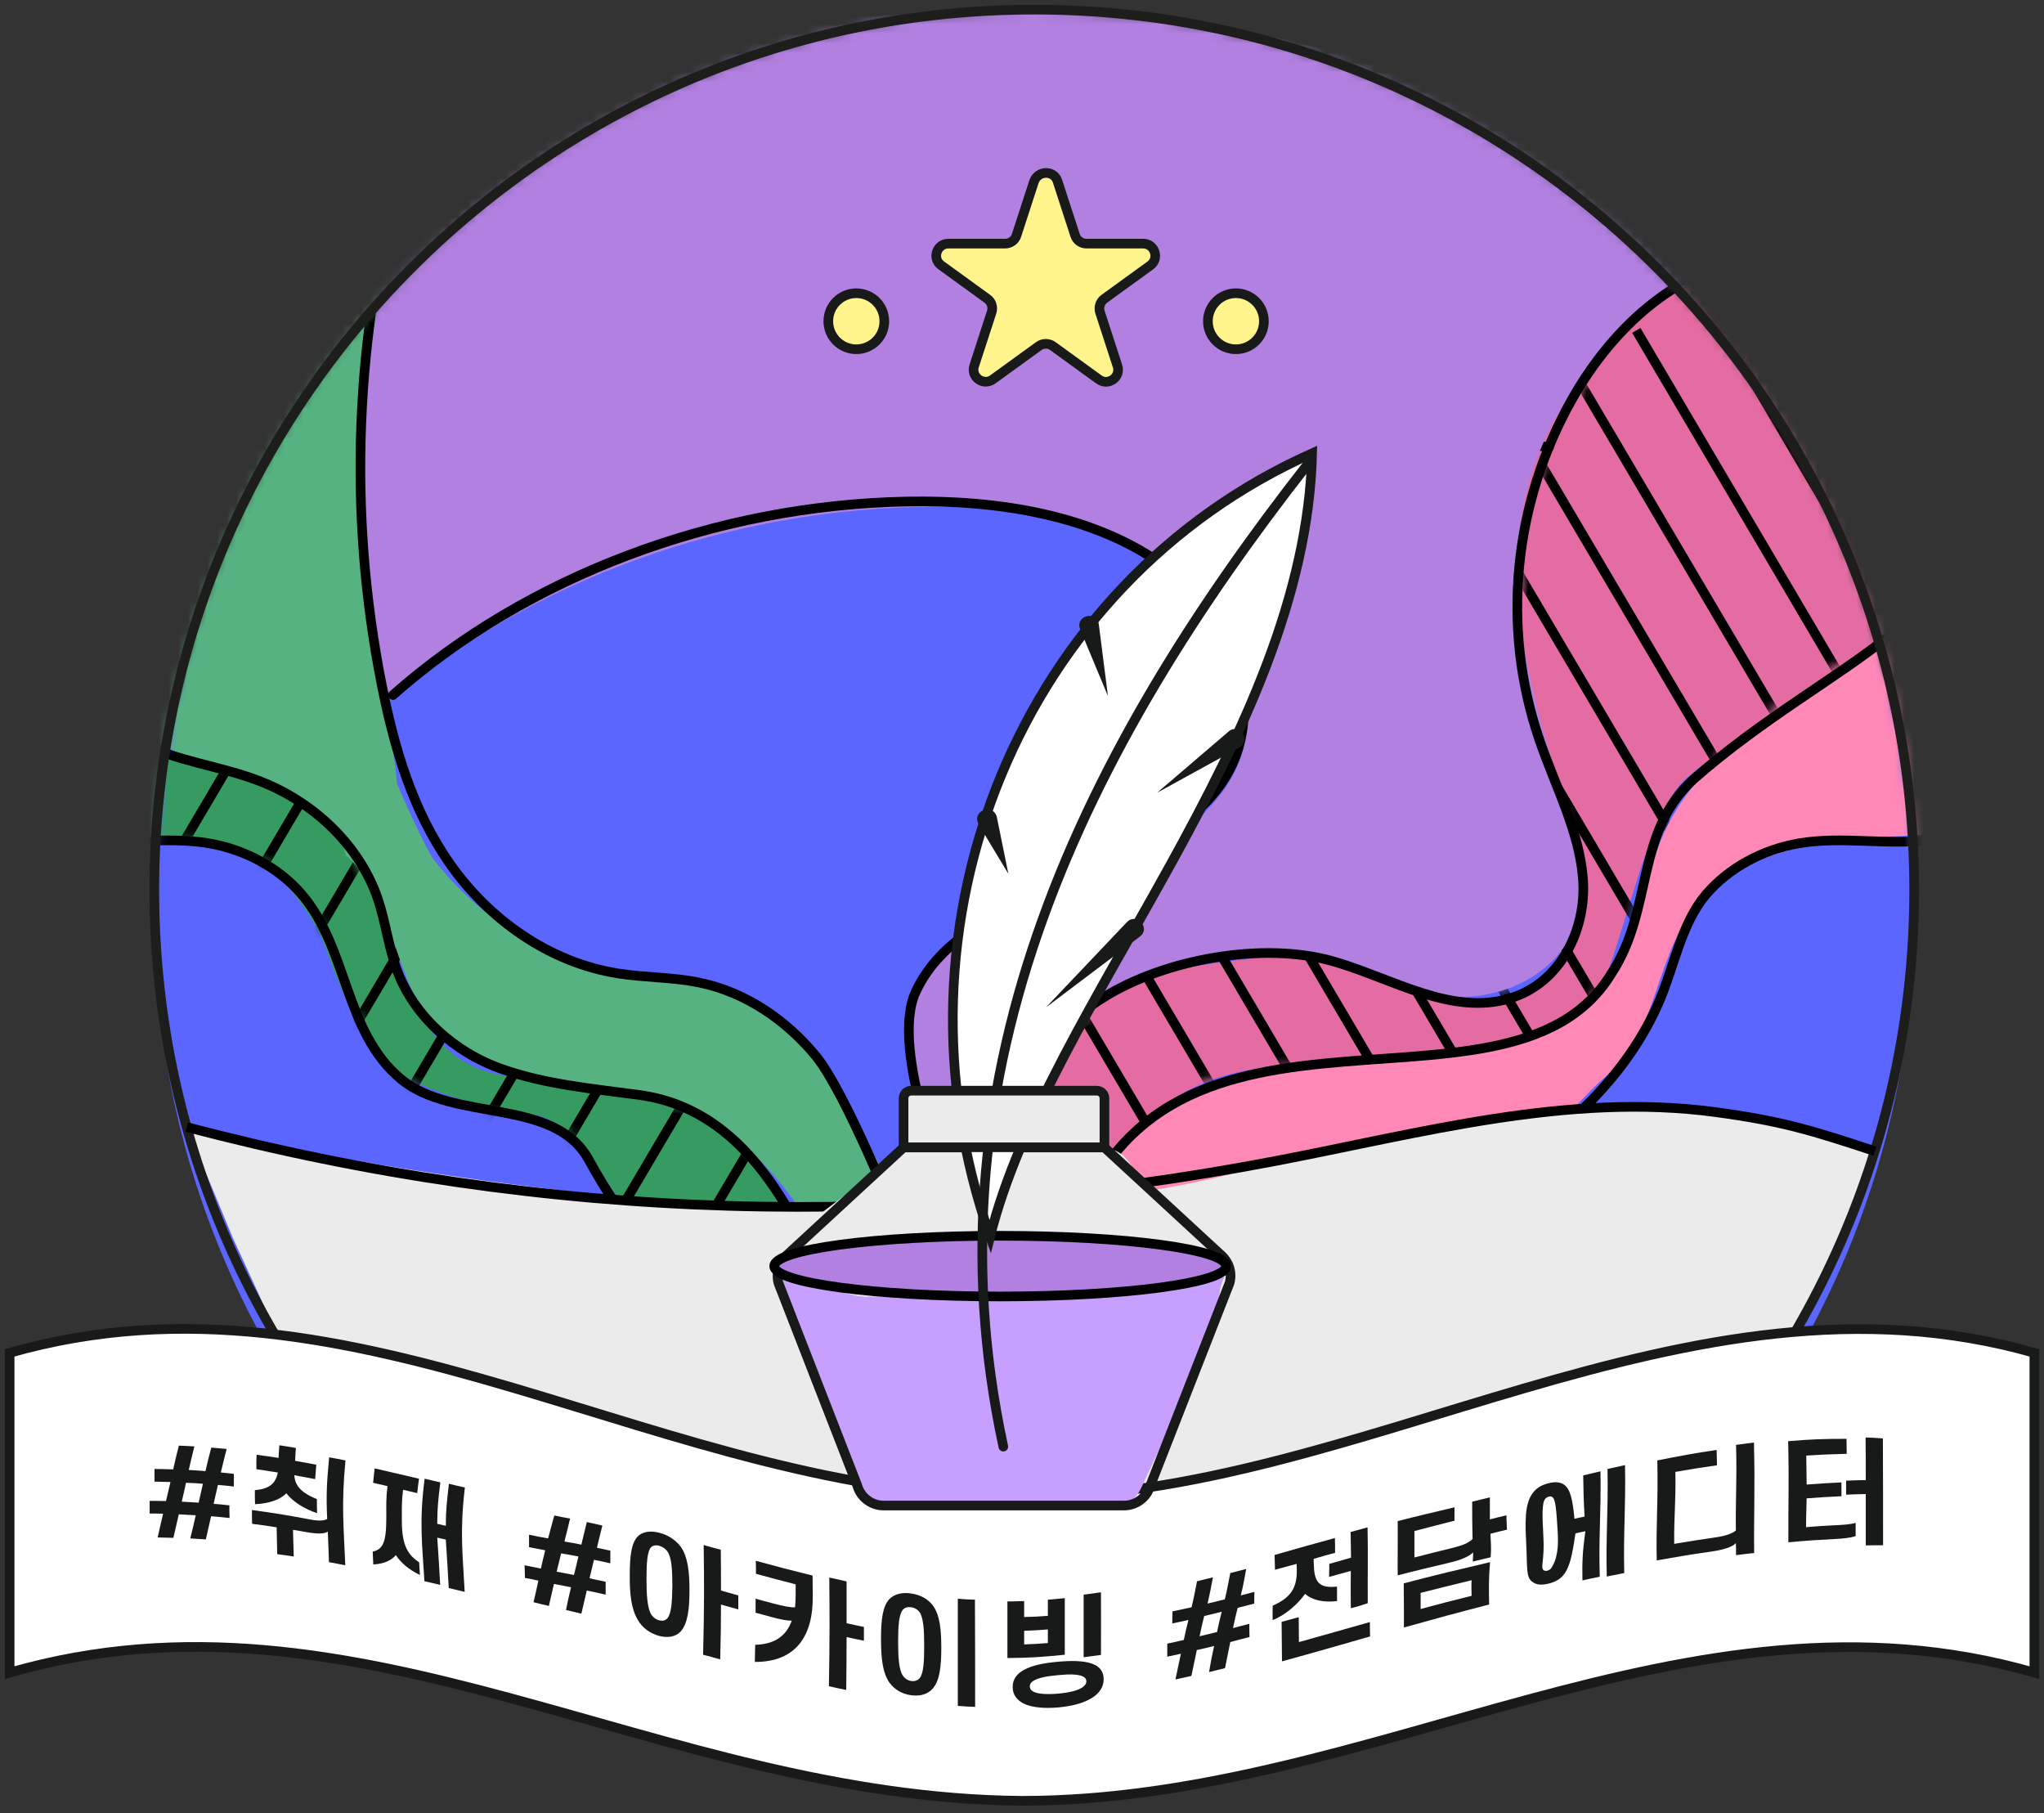 <svg width="212" height="188" viewBox="0 0 212 188" fill="none" xmlns="http://www.w3.org/2000/svg">
<rect x="0" y="0" width="212" height="188" fill="#333333" stroke="none"/>
<path d="M107.27 186.172C157.674 186.172 198.534 145.311 198.534 94.907C198.534 44.503 157.674 3.642 107.27 3.642C56.865 3.642 16.005 44.503 16.005 94.907C16.005 145.311 56.865 186.172 107.27 186.172Z" fill="#5A66FF"/>
<mask id="mask0_393_19569" style="mask-type:luminance" maskUnits="userSpaceOnUse" x="16" y="1" width="183" height="183">
<path d="M107.27 183.53C157.674 183.53 198.534 142.669 198.534 92.265C198.534 41.861 157.674 1 107.27 1C56.865 1 16.005 41.861 16.005 92.265C16.005 142.669 56.865 183.53 107.27 183.53Z" fill="white"/>
</mask>
<g mask="url(#mask0_393_19569)">
<path d="M4.024 48.801L-8.662 71.047L-5.092 79.78C-5.092 79.78 -1.139 84.318 2.875 85.71C6.888 87.102 16.771 86.476 22.257 87.182C27.743 87.888 32.523 94.907 33.633 97.932C34.742 100.958 37.586 108.824 40.208 110.578C42.83 112.333 47.428 114.491 55.395 115.6C60.477 116.306 64.653 125.806 67.073 129.356C70.844 134.943 82.22 136.516 82.22 136.516L86.354 132.24C86.354 132.24 80.203 118.061 69.049 113.987C57.896 109.913 48.497 115.479 43.193 104.286C37.868 93.092 40.429 90.671 33.794 84.5C27.158 78.328 17.336 79.478 14.371 76.856C11.406 74.234 4.69 67.901 4.992 61.265C5.295 54.609 5.577 48.659 5.577 48.659L4.024 48.801Z" fill="#359B61"/>
</g>
<mask id="mask1_393_19569" style="mask-type:luminance" maskUnits="userSpaceOnUse" x="16" y="1" width="183" height="183">
<path d="M107.27 183.53C157.674 183.53 198.534 142.669 198.534 92.265C198.534 41.861 157.674 1 107.27 1C56.865 1 16.005 41.861 16.005 92.265C16.005 142.669 56.865 183.53 107.27 183.53Z" fill="white"/>
</mask>
<g mask="url(#mask1_393_19569)">
<path d="M112.392 125.04C112.392 125.04 117.152 111.728 132.057 110.639C146.982 109.53 161.806 110.437 165.054 104.649C168.301 98.86 170.459 85.085 174.634 80.97C178.809 76.856 199.301 65.238 202.83 57.816C206.36 50.394 205.271 49.325 205.271 49.325L182.823 26.897C182.823 26.897 168.846 27.32 159.689 46.259C150.552 65.198 161.585 86.88 162.654 87.505C163.723 88.13 164.731 93.919 163.521 96.5C162.311 99.082 158.257 104.326 152.609 104.003C146.982 103.681 137.947 99.284 135.143 99.082C132.34 98.86 121.872 100.312 117.293 101.482C108.459 103.721 102.671 125.604 102.671 125.604L112.392 125.04Z" fill="#E56CA3"/>
</g>
<mask id="mask2_393_19569" style="mask-type:luminance" maskUnits="userSpaceOnUse" x="16" y="1" width="183" height="183">
<path d="M107.27 183.53C157.674 183.53 198.534 142.669 198.534 92.265C198.534 41.861 157.674 1 107.27 1C56.865 1 16.005 41.861 16.005 92.265C16.005 142.669 56.865 183.53 107.27 183.53Z" fill="white"/>
</mask>
<g mask="url(#mask2_393_19569)">
<mask id="mask3_393_19569" style="mask-type:luminance" maskUnits="userSpaceOnUse" x="103" y="25" width="103" height="103">
<path d="M162.472 105.455C165.659 103.6 167.515 100.413 168.644 97.206C169.773 93.999 170.338 90.651 171.69 87.505C174.775 80.244 181.613 74.758 188.672 70.099C194.259 66.408 200.43 62.697 202.992 56.989C203.819 55.114 204.222 53.097 205.291 51.322C200.612 42.447 193.129 35.711 185.788 29.156C184.376 27.885 182.944 26.615 181.29 25.606C175.159 27.704 170.157 31.838 166.627 36.619C163.098 41.399 160.859 46.804 158.761 52.209C158.176 53.702 157.591 55.255 157.632 56.828C157.672 58.522 158.438 60.257 157.894 61.89C156.603 68.002 157.107 74.375 160.153 79.841C160.919 81.233 161.867 82.564 162.23 84.076C162.492 85.206 162.432 86.376 162.654 87.525C162.876 88.755 163.44 89.925 163.642 91.156C164.227 94.645 161.908 98.033 159.165 100.615C158.277 101.442 157.329 102.249 156.139 102.712C153.154 103.862 149.786 102.491 146.781 101.361C141.517 99.405 135.829 98.154 130.121 98.356C124.413 98.558 118.665 100.312 114.51 103.761C112.07 105.778 110.234 108.319 108.641 110.921C106.806 113.926 105.273 117.093 104.164 120.844C105.212 120.905 102.369 126.633 103.357 126.956C103.639 127.036 105.293 126.653 105.575 126.734C105.192 126.754 105.938 126.835 105.575 126.734C107.33 126.693 110.335 126.532 112.09 127.924C113.583 124.253 118.766 115.863 122.296 113.483C123.425 112.716 124.655 112.051 125.986 111.607C127.923 110.962 130.02 110.8 132.098 110.659C138.209 110.256 144.34 109.953 150.451 109.751C152.69 109.671 154.949 109.61 157.067 108.965C159.165 108.279 160.576 106.565 162.472 105.455Z" fill="white"/>
</mask>
<g mask="url(#mask3_393_19569)">
<path d="M198.131 5.921L232.217 63.685" stroke="black" stroke-miterlimit="10"/>
<path d="M192.443 11.589L226.529 69.353" stroke="black" stroke-miterlimit="10"/>
<path d="M186.756 17.256L220.841 75.04" stroke="black" stroke-miterlimit="10"/>
<path d="M181.089 22.924L215.154 80.708" stroke="black" stroke-miterlimit="10"/>
<path d="M175.401 28.591L209.466 86.376" stroke="black" stroke-miterlimit="10"/>
<path d="M169.713 34.259L203.778 92.043" stroke="black" stroke-miterlimit="10"/>
<path d="M164.026 39.926L198.111 97.711" stroke="black" stroke-miterlimit="10"/>
<path d="M158.338 45.594L192.423 103.378" stroke="black" stroke-miterlimit="10"/>
<path d="M152.65 51.261L186.736 109.046" stroke="black" stroke-miterlimit="10"/>
<path d="M146.962 56.949L181.048 114.713" stroke="black" stroke-miterlimit="10"/>
<path d="M141.274 62.617L175.36 120.381" stroke="black" stroke-miterlimit="10"/>
<path d="M135.587 68.284L169.673 126.048" stroke="black" stroke-miterlimit="10"/>
<path d="M129.899 73.951L163.985 131.716" stroke="black" stroke-miterlimit="10"/>
<path d="M124.232 79.619L158.297 137.403" stroke="black" stroke-miterlimit="10"/>
<path d="M118.544 85.287L152.609 143.071" stroke="black" stroke-miterlimit="10"/>
<path d="M112.857 90.954L146.922 148.738" stroke="black" stroke-miterlimit="10"/>
<path d="M107.169 96.621L141.234 154.406" stroke="black" stroke-miterlimit="10"/>
<path d="M101.481 102.289L135.567 160.073" stroke="black" stroke-miterlimit="10"/>
<path d="M95.794 107.956L129.879 165.741" stroke="black" stroke-miterlimit="10"/>
<path d="M90.106 113.624L124.192 171.408" stroke="black" stroke-miterlimit="10"/>
</g>
</g>
<mask id="mask4_393_19569" style="mask-type:luminance" maskUnits="userSpaceOnUse" x="16" y="1" width="183" height="183">
<path d="M107.27 183.53C157.674 183.53 198.534 142.669 198.534 92.265C198.534 41.861 157.674 1 107.27 1C56.865 1 16.005 41.861 16.005 92.265C16.005 142.669 56.865 183.53 107.27 183.53Z" fill="white"/>
</mask>
<g mask="url(#mask4_393_19569)">
<mask id="mask5_393_19569" style="mask-type:luminance" maskUnits="userSpaceOnUse" x="-9" y="48" width="96" height="90">
<path d="M83.369 137.847C83.026 136.859 76.411 135.79 75.503 135.144C74.152 134.196 71.308 132.724 69.957 131.776C68.363 130.667 64.592 127.319 63.825 125.483C58.581 113.241 56.806 116.932 50.13 114.975C47.972 114.35 44.604 113.563 42.829 112.313C39.239 109.812 37.363 105.899 35.911 102.067C34.459 98.235 33.188 94.262 30.405 91.075C27.783 89.461 25.262 87.808 22.297 87.162C17.295 86.093 11.95 88.09 6.928 87.082C5.517 86.799 4.185 86.295 2.915 85.69C-2.894 82.906 -7.392 77.743 -8.017 71.955C-5.637 63.1 -0.938 54.892 5.597 48.68C5.012 53.924 4.427 59.268 5.597 64.452C6.767 69.635 9.954 74.718 15.218 77.239C20.744 79.881 28.106 79.579 32.442 83.572C33.471 84.52 34.257 85.67 35.024 86.799C37.384 90.268 39.743 93.757 41.377 97.529C42.385 99.849 43.112 102.289 44.564 104.427C46.399 107.089 49.364 109.146 52.894 110.074C54.386 111.95 57.311 112.353 59.892 112.636C63.845 113.059 67.879 113.563 71.409 115.177C74.091 116.387 76.37 118.202 78.508 120.078C80.001 121.389 86.213 130.344 86.394 132.26C86.455 133.39 84.458 136.294 83.369 137.847Z" fill="white"/>
</mask>
<g mask="url(#mask5_393_19569)">
<path d="M20.361 35.872L-13.725 93.656" stroke="black" stroke-miterlimit="10"/>
<path d="M25.988 42.73L-8.077 100.494" stroke="black" stroke-miterlimit="10"/>
<path d="M31.636 49.567L-2.45 107.351" stroke="black" stroke-miterlimit="10"/>
<path d="M37.283 56.425L3.197 114.209" stroke="black" stroke-miterlimit="10"/>
<path d="M42.91 63.282L8.844 121.046" stroke="black" stroke-miterlimit="10"/>
<path d="M48.557 70.119L14.492 127.904" stroke="black" stroke-miterlimit="10"/>
<path d="M54.205 76.977L20.119 134.761" stroke="black" stroke-miterlimit="10"/>
<path d="M59.852 83.834L25.766 141.598" stroke="black" stroke-miterlimit="10"/>
<path d="M65.479 90.672L31.414 148.456" stroke="black" stroke-miterlimit="10"/>
<path d="M71.126 97.529L37.04 155.313" stroke="black" stroke-miterlimit="10"/>
<path d="M76.774 104.386L42.688 162.151" stroke="black" stroke-miterlimit="10"/>
<path d="M82.421 111.224L48.335 169.008" stroke="black" stroke-miterlimit="10"/>
<path d="M88.048 118.081L53.983 175.866" stroke="black" stroke-miterlimit="10"/>
<path d="M93.696 124.919L59.61 182.703" stroke="black" stroke-miterlimit="10"/>
<path d="M99.343 131.776L65.257 189.56" stroke="black" stroke-miterlimit="10"/>
</g>
</g>
<mask id="mask6_393_19569" style="mask-type:luminance" maskUnits="userSpaceOnUse" x="16" y="1" width="183" height="183">
<path d="M107.27 183.53C157.674 183.53 198.534 142.669 198.534 92.265C198.534 41.861 157.674 1 107.27 1C56.865 1 16.005 41.861 16.005 92.265C16.005 142.669 56.865 183.53 107.27 183.53Z" fill="white"/>
</mask>
<g mask="url(#mask6_393_19569)">
<path d="M92.042 122.458C93.897 122.055 95.753 121.651 97.427 121.248C95.995 117.597 94.603 113.886 94.301 110.034C93.998 106.181 94.886 102.128 97.608 99.102C101.521 94.766 108.197 93.394 113.784 90.813C118.725 88.534 123.001 85.165 126.107 81.091C128.265 78.268 129.899 74.879 129.274 71.531C128.911 69.575 127.802 67.78 126.692 66.065C123.848 61.648 120.379 56.989 114.792 55.698C105.716 51.584 94.926 52.048 84.781 53.076C80.384 53.52 75.967 54.065 71.711 55.154C60.78 57.917 51.421 64.028 42.305 70.018C41.639 70.442 40.974 70.906 40.631 71.571C40.349 72.156 40.369 72.822 40.429 73.447C40.954 78.651 43.717 83.451 46.46 88.09C47.993 90.692 49.566 93.354 51.926 95.431C54.527 97.71 57.956 99.142 61.405 100.252C65.278 101.502 69.311 102.39 73.385 102.934C75.544 103.217 77.802 103.418 79.678 104.407C81.352 105.294 82.542 106.726 83.672 108.118C86.879 112.111 91.033 122.841 91.033 122.841L92.042 122.458Z" fill="#5A66FF"/>
</g>
<mask id="mask7_393_19569" style="mask-type:luminance" maskUnits="userSpaceOnUse" x="16" y="1" width="183" height="183">
<path d="M107.27 183.53C157.674 183.53 198.534 142.669 198.534 92.265C198.534 41.861 157.674 1 107.27 1C56.865 1 16.005 41.861 16.005 92.265C16.005 142.669 56.865 183.53 107.27 183.53Z" fill="white"/>
</mask>
<g mask="url(#mask7_393_19569)">
<path d="M162.674 84.883C161.706 85.004 160.718 85.065 159.709 85.065C147.507 85.065 137.624 76.372 137.624 65.662C137.624 54.952 147.507 46.259 159.709 46.259C160.173 46.259 160.213 46.36 160.657 46.38" stroke="black" stroke-miterlimit="10" stroke-linecap="round" stroke-linejoin="round"/>
</g>
<mask id="mask8_393_19569" style="mask-type:luminance" maskUnits="userSpaceOnUse" x="16" y="1" width="183" height="183">
<path d="M107.27 183.53C157.674 183.53 198.534 142.669 198.534 92.265C198.534 41.861 157.674 1 107.27 1C56.865 1 16.005 41.861 16.005 92.265C16.005 142.669 56.865 183.53 107.27 183.53Z" fill="white"/>
</mask>
<g mask="url(#mask8_393_19569)">
<path d="M181.572 26.514C170.116 30.669 161.222 39.906 158.459 50.515C154.989 63.867 160.758 77.501 164.57 90.772C164.509 94.282 163.178 97.751 160.516 100.111C157.853 102.471 153.92 103.681 150.169 103.297C145.349 102.793 141.254 99.909 136.535 98.941C132.683 98.134 128.629 98.659 124.776 99.425C121.711 100.03 118.645 100.837 116.003 102.309C109.044 106.161 106.14 113.927 105.999 121.167C103.216 120.562 100.876 120.824 98.799 121.611C95.713 119.856 95.067 116.75 94.664 113.987C93.978 109.388 93.373 104.346 96.217 100.454C98.395 97.469 102.187 95.734 105.817 94.161C110.093 92.285 114.389 90.409 118.665 88.534C121.549 87.263 123.909 85.508 125.886 83.249C128.023 80.789 129.294 78.005 129.294 74.899C129.294 70.906 128.306 66.852 125.926 63.443C123.062 59.329 118.322 56.384 113.159 54.71C108.016 53.036 102.449 52.532 96.963 52.552C75.786 52.593 54.77 60.196 39.683 73.266C36.96 61.366 37.303 50.797 37.686 40.431C37.989 32.282 38.332 23.912 41.216 16.53C72.115 -0.432 112.231 -3.659 146.438 7.757C159.306 12.658 171.427 19.051 181.572 26.514Z" fill="#B180E0"/>
</g>
<mask id="mask9_393_19569" style="mask-type:luminance" maskUnits="userSpaceOnUse" x="16" y="1" width="183" height="183">
<path d="M107.27 183.53C157.674 183.53 198.534 142.669 198.534 92.265C198.534 41.861 157.674 1 107.27 1C56.865 1 16.005 41.861 16.005 92.265C16.005 142.669 56.865 183.53 107.27 183.53Z" fill="white"/>
</mask>
<g mask="url(#mask9_393_19569)">
<path d="M215.94 73.891C215.981 69.656 213.379 66.025 211.301 62.556C209.042 58.744 207.853 54.488 205.331 50.818C204.686 56.263 201.257 61.023 197.163 64.674C193.069 68.304 188.268 71.047 183.791 74.214C179.596 77.199 175.501 80.708 173.081 85.347C170.641 90.026 170.318 95.512 167.676 100.091C165.417 103.983 161.101 106.726 156.422 108.219C151.762 109.731 146.72 110.115 141.759 110.316C136.494 110.518 131.109 110.558 126.148 112.131C121.186 113.705 113.683 120.461 112.372 125.019C112.372 132.724 118.766 139.36 122.497 142.143C126.309 138.492 126.894 133.45 140.912 130.243C143.876 129.557 146.639 127.077 146.639 127.077C146.639 127.077 151.944 122.74 155.232 121.853C157.954 121.127 164.348 113.422 166.425 111.728C172.012 107.17 171.468 99.828 175.663 94.242C177.821 91.377 181.29 89.421 184.981 88.332C188.672 87.223 192.605 86.9 196.518 86.719C198.413 86.638 200.33 86.577 202.165 86.174C208.841 84.701 215.88 79.74 215.94 73.891Z" fill="#FF88B6"/>
</g>
<mask id="mask10_393_19569" style="mask-type:luminance" maskUnits="userSpaceOnUse" x="16" y="1" width="183" height="183">
<path d="M107.27 183.53C157.674 183.53 198.534 142.669 198.534 92.265C198.534 41.861 157.674 1 107.27 1C56.865 1 16.005 41.861 16.005 92.265C16.005 142.669 56.865 183.53 107.27 183.53Z" fill="white"/>
</mask>
<g mask="url(#mask10_393_19569)">
<path d="M38.533 19.434C26.351 24.658 16.892 33.775 8.966 43.436C7.614 45.09 6.263 46.824 5.638 48.78C5.033 50.676 5.134 52.673 5.275 54.629C5.476 57.877 5.718 61.124 6.001 64.371C6.142 65.985 6.303 67.638 7.09 69.111C7.876 70.563 9.187 71.692 10.539 72.782C13.242 74.98 16.105 77.037 19.373 78.51C22.519 79.921 25.988 80.769 29.155 82.16C32.321 83.552 35.327 85.69 35.851 88.675C41.317 93.455 40.47 101.825 45.593 106.867C48.618 109.852 53.217 111.163 57.674 111.91C62.131 112.656 66.75 112.999 70.905 114.572C76.976 116.871 84.882 126.209 86.354 132.2C87.06 130.747 89.359 130.969 90.933 130.183C92.506 129.416 93.776 129.336 95.35 128.307C91.417 122.7 86.737 109.126 80.727 105.173C75.705 101.865 68.848 102.148 62.797 100.716C55.576 99.022 49.223 94.645 44.806 88.917C43.515 86.537 42.406 84.076 41.196 81.353C40.248 71.269 36.92 61.366 37.001 51.241C37.021 47.469 37.525 43.698 38.009 39.946C39.017 32.282 40.026 24.618 42.083 17.115C40.792 18.123 39.522 19.011 38.533 19.434Z" fill="#56B381"/>
</g>
<mask id="mask11_393_19569" style="mask-type:luminance" maskUnits="userSpaceOnUse" x="16" y="1" width="183" height="183">
<path d="M107.27 183.53C157.674 183.53 198.534 142.669 198.534 92.265C198.534 41.861 157.674 1 107.27 1C56.865 1 16.005 41.861 16.005 92.265C16.005 142.669 56.865 183.53 107.27 183.53Z" fill="white"/>
</mask>
<g mask="url(#mask11_393_19569)">
<path d="M-7.553 71.047C-7.714 78.772 -0.574 86.093 8.139 87.122C12.616 87.646 17.215 86.698 21.632 87.444C25.464 88.09 28.973 90.026 31.313 92.769C36.153 98.477 35.69 106.988 41.579 111.889C47.025 116.427 57.472 113.725 61.062 120.259C68.222 133.329 75.503 136.233 83.389 136.959" stroke="black" stroke-miterlimit="10" stroke-linecap="round" stroke-linejoin="round"/>
</g>
<mask id="mask12_393_19569" style="mask-type:luminance" maskUnits="userSpaceOnUse" x="16" y="1" width="183" height="183">
<path d="M107.27 183.53C157.674 183.53 198.534 142.669 198.534 92.265C198.534 41.861 157.674 1 107.27 1C56.865 1 16.005 41.861 16.005 92.265C16.005 142.669 56.865 183.53 107.27 183.53Z" fill="white"/>
</mask>
<g mask="url(#mask12_393_19569)">
<path d="M215.799 71.047C215.96 78.772 208.82 86.093 200.107 87.122C195.63 87.646 191.031 86.698 186.614 87.444C182.782 88.09 179.273 90.026 176.933 92.769C174.412 95.754 173.666 100.09 172.173 103.64C168.866 111.486 162.371 117.416 155.251 121.853C146.619 127.218 137.906 132.522 128.245 135.769C124.131 137.161 119.915 138.23 115.801 139.622C113.26 140.489 110.113 141.518 108.5 143.837" stroke="black" stroke-miterlimit="10" stroke-linecap="round" stroke-linejoin="round"/>
</g>
<mask id="mask13_393_19569" style="mask-type:luminance" maskUnits="userSpaceOnUse" x="16" y="1" width="183" height="183">
<path d="M107.27 183.53C157.674 183.53 198.534 142.669 198.534 92.265C198.534 41.861 157.674 1 107.27 1C56.865 1 16.005 41.861 16.005 92.265C16.005 142.669 56.865 183.53 107.27 183.53Z" fill="white"/>
</mask>
<g mask="url(#mask13_393_19569)">
<path d="M105.555 130.788C105.979 123.991 100.997 111.768 114.51 103.398C120.843 99.465 131.089 97.569 138.431 99.727C144.461 101.502 150.552 105.334 156.563 103.539C161.988 101.926 164.55 96.218 164.187 91.196C163.824 86.174 161.282 81.495 159.649 76.674C155.675 65.057 156.946 52.128 163.118 41.278C166.849 34.743 172.839 28.631 180.927 26.897" stroke="black" stroke-miterlimit="10" stroke-linecap="round" stroke-linejoin="round"/>
</g>
<mask id="mask14_393_19569" style="mask-type:luminance" maskUnits="userSpaceOnUse" x="16" y="1" width="183" height="183">
<path d="M107.27 183.53C157.674 183.53 198.534 142.669 198.534 92.265C198.534 41.861 157.674 1 107.27 1C56.865 1 16.005 41.861 16.005 92.265C16.005 142.669 56.865 183.53 107.27 183.53Z" fill="white"/>
</mask>
<g mask="url(#mask14_393_19569)">
<path d="M203.859 49.325C205.997 64.25 190.003 68.203 175.642 80.809C169.531 86.396 171.528 94.322 167.091 101.018C156.038 118.949 117.314 97.408 110.093 132.3" stroke="black" stroke-miterlimit="10" stroke-linecap="round" stroke-linejoin="round"/>
</g>
<mask id="mask15_393_19569" style="mask-type:luminance" maskUnits="userSpaceOnUse" x="16" y="1" width="183" height="183">
<path d="M107.27 183.53C157.674 183.53 198.534 142.669 198.534 92.265C198.534 41.861 157.674 1 107.27 1C56.865 1 16.005 41.861 16.005 92.265C16.005 142.669 56.865 183.53 107.27 183.53Z" fill="white"/>
</mask>
<g mask="url(#mask15_393_19569)">
<path d="M41.74 16.853C36.779 34.541 36.032 53.117 39.602 71.067C40.893 77.541 42.769 84.036 46.702 89.623C50.635 95.21 56.847 99.828 64.208 100.958C66.951 101.381 69.775 101.321 72.498 101.885C77.46 102.894 81.655 105.899 84.64 109.53C87.605 113.16 92.889 126.008 94.442 130.263" stroke="black" stroke-miterlimit="10" stroke-linecap="round" stroke-linejoin="round"/>
</g>
<mask id="mask16_393_19569" style="mask-type:luminance" maskUnits="userSpaceOnUse" x="16" y="1" width="183" height="183">
<path d="M107.27 183.53C157.674 183.53 198.534 142.669 198.534 92.265C198.534 41.861 157.674 1 107.27 1C56.865 1 16.005 41.861 16.005 92.265C16.005 142.669 56.865 183.53 107.27 183.53Z" fill="white"/>
</mask>
<g mask="url(#mask16_393_19569)">
<path d="M6.041 47.691C5.194 52.976 4.347 58.341 5.254 63.625C6.162 68.909 9.147 74.153 14.331 76.896C18.163 78.933 22.802 79.397 26.916 80.99C32.765 83.249 37.384 87.868 39.199 93.253C40.026 95.734 40.308 98.336 41.236 100.776C42.971 105.314 47.065 109.126 52.127 110.881C56.625 112.454 61.506 112.898 66.286 113.543C78.629 115.197 83.127 128.388 86.415 134.459" stroke="black" stroke-miterlimit="10" stroke-linecap="round" stroke-linejoin="round"/>
</g>
<mask id="mask17_393_19569" style="mask-type:luminance" maskUnits="userSpaceOnUse" x="16" y="1" width="183" height="183">
<path d="M107.27 183.53C157.674 183.53 198.534 142.669 198.534 92.265C198.534 41.861 157.674 1 107.27 1C56.865 1 16.005 41.861 16.005 92.265C16.005 142.669 56.865 183.53 107.27 183.53Z" fill="white"/>
</mask>
<g mask="url(#mask17_393_19569)">
<path d="M40.752 72.076C54.709 59.732 74.233 52.391 94.019 52.008C103.498 51.826 113.522 53.399 120.803 58.724C128.104 64.069 131.614 73.931 126.773 81.111C119.774 91.478 100.069 91.68 94.966 102.874C92.284 108.723 97.972 123.063 100.513 128.952" stroke="black" stroke-miterlimit="10" stroke-linecap="round" stroke-linejoin="round"/>
</g>
<path d="M19.373 116.871C19.373 116.871 86.899 133.067 130.141 121.107C179.656 107.392 194.299 119.876 194.299 119.876C194.299 119.876 178.748 171.428 135.022 176.632C84.236 182.683 33.491 148.657 33.491 148.657L24.193 128.468L19.373 116.871Z" fill="#EBEBEB"/>
<path d="M128.185 36.215C129.789 36.215 131.09 34.915 131.09 33.311C131.09 31.707 129.789 30.407 128.185 30.407C126.581 30.407 125.281 31.707 125.281 33.311C125.281 34.915 126.581 36.215 128.185 36.215Z" fill="#FFF58C" stroke="#181919" stroke-miterlimit="10" stroke-linecap="round" stroke-linejoin="round"/>
<path d="M88.815 36.215C90.419 36.215 91.72 34.915 91.72 33.311C91.72 31.707 90.419 30.407 88.815 30.407C87.211 30.407 85.911 31.707 85.911 33.311C85.911 34.915 87.211 36.215 88.815 36.215Z" fill="#FFF58C" stroke="#181919" stroke-miterlimit="10" stroke-linecap="round" stroke-linejoin="round"/>
<path d="M109.69 18.809L111.505 24.396C111.667 24.921 112.151 25.263 112.695 25.263H118.565C119.775 25.263 120.279 26.816 119.311 27.522L114.551 30.971C114.107 31.294 113.926 31.859 114.087 32.363L115.902 37.95C116.285 39.099 114.954 40.067 113.966 39.341L109.206 35.892C108.762 35.57 108.178 35.57 107.734 35.892L102.974 39.341C101.986 40.047 100.675 39.099 101.038 37.95L102.853 32.363C103.014 31.838 102.833 31.274 102.389 30.971L97.629 27.522C96.641 26.816 97.145 25.263 98.375 25.263H104.245C104.789 25.263 105.273 24.921 105.435 24.396L107.25 18.809C107.694 17.64 109.327 17.64 109.69 18.809Z" fill="#FFF58C" stroke="#181919" stroke-miterlimit="10" stroke-linecap="round" stroke-linejoin="round"/>
<path d="M107.27 183.53C157.674 183.53 198.534 142.669 198.534 92.265C198.534 41.861 157.674 1 107.27 1C56.865 1 16.005 41.861 16.005 92.265C16.005 142.669 56.865 183.53 107.27 183.53Z" stroke="#1D1D1B" stroke-miterlimit="10"/>
<path d="M211 140.287V173.445C174.817 163.038 142.587 186.737 106 186.737C68.123 186.434 37.203 163.038 1 173.445V140.287C37.244 129.941 68.728 155.233 106 155.233C140.953 155.515 174.756 129.941 211 140.287Z" fill="white" stroke="#181919" stroke-miterlimit="10"/>
<path d="M20.302 157.129C19.596 157.088 19.253 157.068 18.547 157.028C18.326 157.996 18.204 158.5 17.983 159.468C17.337 159.448 17.014 159.448 16.349 159.428C16.571 158.44 16.692 157.955 16.914 156.967C16.349 156.947 16.067 156.947 15.522 156.947C15.522 156.423 15.522 156.16 15.522 155.636C16.208 155.636 16.55 155.636 17.216 155.656C17.398 154.87 17.498 154.466 17.68 153.68C17.014 153.659 16.692 153.659 16.026 153.639C16.026 153.115 16.026 152.853 16.026 152.328C16.813 152.328 17.196 152.348 17.962 152.369C18.184 151.38 18.305 150.896 18.547 149.908C19.193 149.928 19.515 149.948 20.161 149.989C19.919 150.977 19.798 151.461 19.576 152.429C20.262 152.469 20.625 152.49 21.311 152.55C21.532 151.582 21.653 151.078 21.916 150.11C22.561 150.17 22.863 150.19 23.509 150.251C23.267 151.219 23.126 151.723 22.904 152.691C23.448 152.752 23.71 152.772 24.255 152.833C24.255 153.357 24.255 153.619 24.255 154.144C23.59 154.063 23.267 154.043 22.601 153.982C22.42 154.769 22.339 155.152 22.157 155.939C22.803 155.999 23.146 156.019 23.791 156.1C23.791 156.624 23.791 156.887 23.811 157.411C23.045 157.33 22.662 157.29 21.895 157.229C21.674 158.197 21.573 158.661 21.351 159.629C20.705 159.589 20.383 159.569 19.737 159.529C19.979 158.581 20.08 158.097 20.302 157.129ZM18.85 155.717C19.556 155.757 19.899 155.777 20.605 155.818C20.786 155.031 20.867 154.648 21.048 153.861C20.363 153.801 20 153.78 19.294 153.76C19.132 154.547 19.031 154.93 18.85 155.717Z" fill="#181919"/>
<path d="M35.832 151.441C35.388 156.04 35.651 158.319 35.812 162.312C35.126 162.191 34.804 162.11 34.118 161.989C34.078 160.739 34.057 160.174 33.997 158.823C33.634 159.065 32.968 159.085 31.698 158.863C31.173 158.762 30.911 158.722 30.387 158.641C30.427 159.811 30.427 160.295 30.467 161.404C29.782 161.304 29.439 161.243 28.753 161.162C28.733 160.053 28.712 159.549 28.692 158.379C27.684 158.218 27.16 158.137 26.151 158.016C26.131 157.451 26.131 157.149 26.131 156.584C28.531 156.907 29.721 157.108 32.101 157.552C33.029 157.734 33.573 157.714 33.936 157.512C33.815 154.991 33.896 153.74 34.138 151.118C34.824 151.239 35.146 151.3 35.832 151.441ZM26.615 150.856C27.523 150.977 27.986 151.038 28.894 151.179C28.914 150.654 28.934 150.392 28.975 149.868C29.66 149.969 30.003 150.029 30.689 150.15C30.649 150.675 30.629 150.937 30.608 151.481C31.496 151.643 31.939 151.723 32.807 151.885C32.767 152.49 32.726 152.772 32.686 153.377C31.819 153.216 31.395 153.135 30.528 152.974C30.588 154.244 31.536 154.91 32.867 155.455C32.867 156.04 32.867 156.322 32.888 156.907C31.577 156.483 30.366 155.717 29.701 154.85C29.055 155.515 27.886 155.919 26.454 155.979C26.433 155.394 26.433 155.112 26.433 154.527C27.785 154.406 28.591 153.942 28.813 152.691C27.926 152.55 27.482 152.49 26.595 152.349C26.575 151.723 26.595 151.441 26.615 150.856Z" fill="#181919"/>
<path d="M43.456 153.337C43.375 153.942 43.335 154.244 43.274 154.829C42.69 154.688 42.387 154.628 41.802 154.486C41.641 155.858 41.681 156.483 41.681 157.774C41.681 160.356 42.387 161.283 43.476 162.01C43.496 162.534 43.517 162.796 43.557 163.321C42.407 162.776 41.58 162.05 41.056 161.263C40.592 161.808 39.826 162.171 38.716 162.231C38.696 161.687 38.676 161.425 38.656 160.9C39.705 160.658 40.068 159.972 40.068 157.391C40.068 156.1 40.027 155.475 40.189 154.103C39.604 153.962 39.301 153.902 38.696 153.76C38.757 153.155 38.797 152.873 38.857 152.268C40.693 152.691 41.6 152.913 43.456 153.337ZM46.542 164.672C46.441 162.796 46.38 161.788 46.239 159.65C45.876 159.569 45.715 159.529 45.352 159.448C45.493 161.525 45.554 162.514 45.654 164.349C44.989 164.188 44.666 164.107 44.021 163.966C43.799 160.154 43.456 157.895 44.041 153.337C44.706 153.498 45.029 153.559 45.675 153.72C45.453 155.475 45.352 156.342 45.352 158.016C45.695 158.097 45.876 158.137 46.239 158.218C46.239 156.524 46.36 155.636 46.562 153.861C47.228 154.023 47.55 154.103 48.216 154.244C47.671 158.863 47.994 161.162 48.196 165.075C47.53 164.914 47.208 164.833 46.542 164.672Z" fill="#181919"/>
<path d="M59.228 164.591C58.523 164.45 58.159 164.389 57.453 164.248C57.232 165.196 57.131 165.64 56.929 166.527C56.284 166.386 55.981 166.305 55.336 166.144C55.538 165.277 55.638 164.853 55.84 163.905C55.295 163.784 55.013 163.724 54.448 163.623C54.428 163.099 54.428 162.836 54.408 162.312C55.074 162.453 55.416 162.514 56.102 162.655C56.264 161.888 56.364 161.525 56.546 160.759C55.88 160.638 55.537 160.557 54.872 160.436C54.872 159.912 54.872 159.65 54.872 159.145C55.658 159.307 56.042 159.388 56.849 159.529C57.09 158.581 57.232 158.097 57.494 157.149C58.139 157.29 58.462 157.35 59.128 157.471C58.906 158.419 58.785 158.883 58.543 159.851C59.269 159.972 59.611 160.033 60.297 160.174C60.519 159.226 60.64 158.762 60.862 157.834C61.508 157.976 61.83 158.036 62.476 158.198C62.254 159.105 62.133 159.549 61.911 160.497C62.476 160.618 62.738 160.678 63.303 160.799C63.303 161.324 63.303 161.586 63.303 162.11C62.617 161.949 62.294 161.888 61.608 161.747C61.427 162.514 61.326 162.897 61.145 163.663C61.81 163.805 62.153 163.885 62.818 164.026C62.818 164.551 62.818 164.833 62.818 165.358C62.032 165.176 61.649 165.095 60.862 164.934C60.64 165.882 60.519 166.386 60.297 167.334C59.652 167.173 59.349 167.112 58.704 166.951C58.886 166.003 59.007 165.519 59.228 164.591ZM57.736 162.978C58.462 163.119 58.825 163.179 59.531 163.32C59.712 162.554 59.813 162.171 59.995 161.404C59.289 161.263 58.946 161.203 58.2 161.082C58.018 161.848 57.917 162.231 57.736 162.978Z" fill="#181919"/>
<path d="M71.511 164.894C71.511 166.87 71.33 168.383 70.584 169.19C70.079 169.734 69.272 169.875 68.345 169.633C67.417 169.371 66.63 168.806 66.166 168C65.46 166.83 65.299 165.257 65.319 163.3C65.319 161.344 65.481 159.932 66.207 159.266C66.691 158.823 67.477 158.702 68.405 158.944C69.333 159.186 70.12 159.73 70.624 160.416C71.33 161.445 71.511 162.937 71.511 164.894ZM67.054 163.724C67.054 165.378 67.135 166.628 67.498 167.334C67.679 167.677 68.002 167.919 68.365 168.02C68.728 168.121 69.031 168.04 69.232 167.798C69.636 167.294 69.716 166.084 69.736 164.43C69.736 162.776 69.656 161.546 69.252 160.92C69.05 160.618 68.748 160.396 68.385 160.295C68.022 160.194 67.699 160.255 67.518 160.456C67.135 160.86 67.054 162.07 67.054 163.724ZM74.779 164.934C75.505 165.136 75.847 165.237 76.574 165.438C76.574 166.023 76.574 166.305 76.574 166.89C75.847 166.689 75.505 166.588 74.779 166.386C74.779 168.544 74.758 169.674 74.698 172.074C73.992 171.872 73.629 171.771 72.923 171.59C73.044 166.568 73.044 164.369 72.984 160.214C73.689 160.416 74.053 160.517 74.758 160.698C74.779 162.332 74.779 163.159 74.779 164.934Z" fill="#181919"/>
<path d="M82.524 165.237C82.524 164.833 82.524 164.672 82.524 164.289C80.87 163.865 80.043 163.643 78.409 163.2C78.409 162.655 78.409 162.393 78.389 161.848C80.749 162.494 81.919 162.796 84.278 163.381C84.278 164.228 84.299 164.652 84.299 165.519C84.339 169.553 82.625 172.356 78.288 172.336C78.308 171.63 78.308 171.267 78.329 170.561C80.365 170.501 81.555 169.633 82.12 168.06C81.656 168.06 80.951 167.939 80.002 167.677C79.337 167.496 79.014 167.415 78.369 167.233C78.369 166.648 78.369 166.366 78.369 165.781C79.055 165.963 79.397 166.064 80.083 166.245C81.213 166.548 82.019 166.709 82.463 166.669C82.504 166.245 82.524 165.761 82.524 165.237ZM87.808 168.322C88.534 168.484 88.897 168.564 89.603 168.706C89.603 169.27 89.603 169.573 89.603 170.138C88.877 169.996 88.514 169.916 87.808 169.754C87.808 171.892 87.788 172.982 87.768 175.24C87.041 175.099 86.699 175.019 85.973 174.857C86.053 170.037 86.053 167.838 86.013 163.583C86.719 163.744 87.082 163.825 87.808 163.986C87.808 165.7 87.808 166.548 87.808 168.322Z" fill="#181919"/>
<path d="M97.63 170.864C97.63 172.82 97.468 174.292 96.722 175.119C96.218 175.684 95.431 175.926 94.483 175.785C93.556 175.664 92.769 175.2 92.245 174.474C91.519 173.425 91.377 171.872 91.377 169.916C91.377 167.98 91.539 166.527 92.265 165.801C92.769 165.297 93.576 165.095 94.504 165.237C95.452 165.378 96.238 165.801 96.742 166.467C97.468 167.435 97.63 168.928 97.63 170.864ZM93.152 170.238C93.152 171.892 93.233 173.123 93.636 173.748C93.838 174.05 94.141 174.252 94.504 174.313C94.867 174.373 95.189 174.252 95.391 174.01C95.794 173.506 95.855 172.296 95.855 170.642C95.855 169.008 95.774 167.778 95.391 167.193C95.189 166.911 94.867 166.709 94.504 166.669C94.141 166.608 93.818 166.709 93.636 166.931C93.233 167.415 93.152 168.605 93.152 170.238ZM101.139 176.995C100.433 176.975 100.07 176.955 99.344 176.894C99.344 172.417 99.344 170.198 99.344 165.781C100.05 165.842 100.413 165.862 101.119 165.882C101.139 170.319 101.139 172.538 101.139 176.995Z" fill="#181919"/>
<path d="M108.682 167.556C108.682 166.89 108.682 166.548 108.682 165.882C109.388 165.821 109.731 165.801 110.437 165.721C110.437 168.101 110.437 169.23 110.437 171.59C108.057 171.832 106.847 171.912 104.487 171.933C104.487 169.593 104.487 168.423 104.487 166.063C105.193 166.063 105.536 166.043 106.222 166.023C106.222 166.689 106.222 167.011 106.222 167.677C107.19 167.657 107.694 167.637 108.682 167.556ZM105.032 174.938C105.032 174.131 105.476 173.566 106.161 173.183C107.049 172.679 108.34 172.437 109.731 172.316C111.123 172.195 112.434 172.195 113.321 172.538C114.027 172.8 114.471 173.304 114.471 174.131C114.471 174.938 114.027 175.563 113.321 176.027C112.434 176.612 111.123 176.935 109.731 177.056C108.34 177.177 107.049 177.076 106.161 176.652C105.476 176.289 105.032 175.745 105.032 174.938ZM108.682 168.968C107.694 169.048 107.21 169.069 106.222 169.109C106.222 169.674 106.222 169.956 106.222 170.521C107.21 170.481 107.694 170.46 108.682 170.38C108.682 169.795 108.682 169.512 108.682 168.968ZM106.807 174.877C106.807 175.099 106.928 175.281 107.19 175.422C107.674 175.664 108.582 175.724 109.731 175.624C110.901 175.523 111.809 175.301 112.293 174.958C112.535 174.777 112.676 174.575 112.676 174.353C112.676 174.111 112.555 173.95 112.293 173.829C111.809 173.607 110.901 173.587 109.731 173.708C108.582 173.808 107.674 173.99 107.19 174.292C106.928 174.454 106.807 174.635 106.807 174.877ZM112.394 171.852C112.394 169.25 112.394 168 112.394 165.358C113.12 165.257 113.463 165.216 114.189 165.116C114.209 167.758 114.189 168.988 114.189 171.61C113.483 171.711 113.12 171.751 112.394 171.852Z" fill="#181919"/>
<path d="M125.927 170.682C125.201 170.864 124.858 170.944 124.132 171.106C123.911 172.175 123.789 172.719 123.568 173.788C122.902 173.929 122.579 174.01 121.914 174.151C122.136 173.082 122.257 172.558 122.479 171.489C121.914 171.61 121.631 171.67 121.067 171.791C121.067 171.247 121.067 170.985 121.067 170.44C121.752 170.299 122.095 170.218 122.781 170.057C122.963 169.19 123.063 168.766 123.265 167.98C122.6 168.141 122.257 168.201 121.591 168.343C121.591 167.838 121.591 167.596 121.611 167.092C122.398 166.931 122.801 166.83 123.588 166.669C123.83 165.68 123.931 165.075 124.153 163.966C124.818 163.805 125.141 163.724 125.806 163.563C125.585 164.692 125.484 165.277 125.242 166.285C125.968 166.124 126.311 166.023 127.037 165.842C127.279 164.853 127.38 164.248 127.601 163.119C128.267 162.957 128.59 162.857 129.255 162.695C129.033 163.825 128.953 164.45 128.691 165.438C129.255 165.297 129.538 165.216 130.102 165.075C130.102 165.559 130.082 165.801 130.082 166.285C129.397 166.467 129.054 166.548 128.368 166.729C128.166 167.536 128.065 167.959 127.884 168.827C128.57 168.645 128.912 168.564 129.578 168.383C129.578 168.927 129.578 169.21 129.598 169.754C128.791 169.956 128.408 170.057 127.601 170.279C127.38 171.348 127.279 171.892 127.057 172.981C126.391 173.143 126.069 173.223 125.403 173.385C125.585 172.296 125.685 171.751 125.927 170.682ZM124.415 169.674C125.141 169.512 125.504 169.412 126.23 169.23C126.411 168.363 126.512 167.939 126.714 167.132C125.988 167.314 125.625 167.395 124.899 167.576C124.697 168.383 124.596 168.806 124.415 169.674Z" fill="#181919"/>
<path d="M138.452 159.488C138.472 160.093 138.472 160.396 138.472 161.021C137.585 161.263 137.141 161.384 136.254 161.646C136.254 161.929 136.254 162.07 136.274 162.352C136.314 164.41 137.161 164.652 138.674 164.531C138.674 165.075 138.674 165.418 138.674 166.023C137.262 166.205 136.032 165.902 135.366 165.277C134.64 166.285 133.41 167.435 131.998 168C131.998 167.395 131.978 167.052 131.998 166.507C133.551 165.801 134.54 164.954 134.499 162.877C134.499 162.594 134.499 162.453 134.479 162.171C133.592 162.413 133.128 162.534 132.24 162.776C132.22 162.171 132.22 161.848 132.2 161.243C134.721 160.517 135.971 160.174 138.452 159.488ZM132.966 172.275C132.946 170.642 132.946 169.815 132.926 168.181C133.632 167.979 133.995 167.899 134.701 167.697C134.701 168.726 134.721 169.25 134.721 170.279C137.686 169.452 139.158 169.028 142.083 168.201C142.083 168.786 142.083 169.089 142.103 169.694C138.493 170.722 136.657 171.267 132.966 172.275ZM140.106 166.769C140.086 165.156 140.086 164.369 140.106 162.897C139.198 163.139 138.755 163.28 137.847 163.522C137.847 162.998 137.888 162.796 137.867 162.171C138.775 161.909 139.219 161.788 140.126 161.525C140.106 160.456 140.106 159.932 140.086 158.863C140.792 158.661 141.135 158.581 141.841 158.379C141.901 161.707 141.841 163.058 141.861 166.245C141.175 166.487 140.812 166.588 140.106 166.769Z" fill="#181919"/>
<path d="M150.231 162.07C148.033 162.594 147.045 162.816 144.967 163.361C144.947 161.082 144.987 160.073 144.967 157.734C147.307 157.129 148.436 156.887 150.856 156.302C150.856 156.866 150.856 157.129 150.856 157.693C149.162 158.117 148.335 158.339 146.702 158.762C146.702 159.892 146.702 160.436 146.702 161.505C148.255 161.102 149.061 160.9 150.715 160.497C151.744 160.235 152.329 159.993 152.732 159.589C152.692 157.976 152.692 157.229 152.692 155.717C153.418 155.535 153.781 155.455 154.527 155.273C154.527 156.181 154.527 156.645 154.527 157.552C155.213 157.391 155.556 157.29 156.242 157.129C156.242 157.673 156.282 158.016 156.302 158.621C155.616 158.782 155.273 158.863 154.588 159.045C154.628 160.033 154.689 160.537 154.608 161.485C153.862 161.667 153.499 161.747 152.752 161.929C152.773 161.546 152.793 161.364 152.793 160.981C152.349 161.404 151.603 161.747 150.231 162.07ZM145.592 164.188C149.061 163.28 150.877 162.857 154.547 161.989C154.386 163.784 154.426 164.652 154.447 166.386C150.816 167.314 149.082 167.798 145.613 168.766C145.613 166.931 145.613 166.023 145.592 164.188ZM147.347 165.176C147.347 165.842 147.347 166.185 147.347 166.85C149.404 166.285 150.473 166.023 152.631 165.479C152.631 164.833 152.591 164.51 152.631 163.865C150.473 164.389 149.404 164.652 147.347 165.176Z" fill="#181919"/>
<path d="M158.279 159.69C158.117 156.846 158.359 155.555 159.065 154.708C159.408 154.285 159.932 153.962 160.638 153.801C161.344 153.619 161.869 153.7 162.232 153.962C162.837 154.406 163.099 155.354 163.301 157.492C163.724 157.391 163.926 157.35 164.35 157.27C164.249 155.495 164.229 154.648 164.208 152.994C164.934 152.833 165.277 152.732 166.003 152.57C166.064 156.947 165.802 159.367 165.923 163.502C165.197 163.643 164.834 163.724 164.128 163.885C164.087 161.888 164.148 160.86 164.43 158.782C164.007 158.863 163.805 158.924 163.402 159.004C163.059 161.404 162.776 162.594 162.131 163.361C161.768 163.784 161.264 164.067 160.558 164.228C159.872 164.389 159.328 164.329 158.985 164.067C158.218 163.583 158.44 162.554 158.279 159.69ZM160.074 159.266C160.215 161.667 159.791 162.473 160.054 162.776C160.154 162.897 160.316 162.917 160.477 162.877C160.659 162.836 160.8 162.736 160.901 162.594C161.163 162.171 161.707 161.344 161.566 158.944C161.425 156.544 161.344 155.576 161.062 155.293C160.961 155.172 160.82 155.152 160.638 155.192C160.477 155.233 160.336 155.333 160.215 155.495C159.973 155.898 159.933 156.887 160.074 159.266ZM166.649 163.482C166.548 159.266 166.81 156.826 166.729 152.328C167.456 152.167 167.819 152.086 168.545 151.925C168.625 156.503 168.363 158.883 168.464 163.119C167.738 163.26 167.375 163.341 166.649 163.482Z" fill="#181919"/>
<path d="M177.58 160.88C175.281 161.203 174.131 161.404 171.832 161.808C171.751 157.915 171.993 155.777 171.893 151.441C174.353 150.957 175.583 150.715 178.044 150.352C178.064 150.997 178.064 151.32 178.084 151.945C176.37 152.187 175.503 152.328 173.768 152.631C173.829 155.777 173.607 157.29 173.647 160.093C175.341 159.811 176.189 159.67 177.883 159.428C178.891 159.287 179.658 159.045 180.041 158.702C180 155.394 180.162 153.639 180.061 149.827C180.807 149.727 181.17 149.686 181.917 149.585C182.038 154.607 181.896 156.685 181.937 161.041C181.19 161.122 180.827 161.162 180.061 161.263C180.061 160.759 180.061 160.517 180.041 160.013C179.698 160.416 178.77 160.699 177.58 160.88Z" fill="#181919"/>
<path d="M190.993 153.72C190.993 154.305 190.993 154.587 190.993 155.152C189.561 155.213 188.835 155.273 187.382 155.374C187.362 156.564 187.322 157.169 187.322 158.359C188.572 158.258 189.198 158.218 190.428 158.157C191.235 158.117 191.92 158.077 192.465 157.915C192.465 158.46 192.465 158.742 192.465 159.287C191.92 159.468 191.174 159.549 190.327 159.589C188.411 159.69 187.443 159.751 185.486 159.932C185.466 155.918 185.567 154.043 185.466 149.444C187.907 149.243 189.117 149.202 191.517 149.202C191.517 149.827 191.537 150.13 191.537 150.755C189.863 150.796 189.016 150.836 187.342 150.937C187.362 152.228 187.362 152.792 187.382 153.942C188.835 153.841 189.561 153.781 190.993 153.72ZM195.309 160.235C194.603 160.235 194.24 160.235 193.514 160.255C193.514 158.117 193.514 157.048 193.514 154.93C192.707 154.95 192.284 154.95 191.477 154.991C191.477 154.406 191.477 154.123 191.477 153.539C192.304 153.498 192.707 153.498 193.514 153.478C193.514 151.743 193.514 150.856 193.494 149.061C194.22 149.081 194.583 149.101 195.289 149.162C195.309 153.559 195.309 155.777 195.309 160.235Z" fill="#181919"/>
<path d="M19.373 116.871C56.645 126.714 94.361 127.641 132.239 120.401C147.345 117.517 162.633 113.261 177.901 115.318C184.779 116.246 187.865 117.194 194.46 119.372" stroke="black" stroke-miterlimit="10"/>
<path d="M93.656 119.453C97.891 119.07 102.126 118.828 106.362 118.707C108.722 118.646 111.082 118.626 113.441 118.828C114.49 118.928 115.599 119.09 116.406 119.755C116.89 120.159 117.233 120.683 117.596 121.187C118.383 122.236 119.331 123.124 120.319 123.971C120.944 124.495 121.59 124.979 122.255 125.443C123.022 125.967 123.808 126.472 124.454 127.137C125.099 127.803 125.583 128.69 125.563 129.618C124.857 129.88 124.07 129.658 123.324 129.457C119.694 128.529 115.922 128.428 112.171 128.347C106.503 128.226 100.836 128.146 95.168 128.206C93.918 128.226 92.647 128.247 91.397 128.448C90.328 128.63 89.259 128.952 88.169 128.932C87.443 128.912 86.697 128.751 85.971 128.791C84.418 128.872 82.905 129.9 81.393 129.517C82.32 127.984 83.773 126.855 85.205 125.766C88.089 123.608 90.953 121.429 93.656 119.453Z" fill="#EBEBEB"/>
<path d="M99.665 134.64C105.152 134.358 110.617 134.096 116.103 133.813C116.85 133.773 117.596 133.733 118.342 133.773C118.685 133.793 119.008 133.813 119.351 133.793C119.673 133.773 119.976 133.712 120.298 133.652C122.537 133.248 124.776 132.845 127.015 132.422C126.289 133.611 126.511 135.144 126.208 136.516C126.067 137.222 125.764 137.887 125.482 138.533C123.243 143.716 120.924 148.859 118.524 153.962C118.281 154.466 118.04 154.991 117.616 155.374C116.91 156.019 115.861 156.12 114.893 156.16C112.533 156.261 110.174 156.201 107.814 156.14C106.12 156.1 104.405 156.06 102.711 156.019C99.081 155.939 95.43 155.858 91.799 155.777C91.134 155.757 90.448 155.737 89.884 155.394C89.238 154.991 88.915 154.244 88.613 153.559C87.504 150.896 86.374 148.214 85.265 145.552C84.498 143.696 83.712 141.84 83.167 139.904C82.925 139.037 82.744 138.17 82.381 137.343C81.796 135.991 80.787 134.801 80.485 133.369C80.404 133.027 80.404 132.603 80.686 132.381C80.949 132.179 81.312 132.26 81.634 132.361C83.571 132.906 85.527 133.45 87.463 134.015C88.109 134.196 88.754 134.378 89.4 134.438C89.884 134.479 90.368 134.459 90.852 134.459C94.038 134.317 97.185 134.761 99.665 134.64Z" fill="#C79FFF"/>
<path d="M127.519 133.067L119.31 154.043C118.967 155.273 117.838 156.12 116.567 156.12H91.658C90.388 156.12 89.258 155.273 88.915 154.043L80.747 133.067C80.465 132.038 80.767 130.929 81.554 130.203L93.716 118.989H114.55L126.712 130.203C127.499 130.929 127.821 132.038 127.519 133.067Z" stroke="#181919" stroke-miterlimit="10"/>
<path d="M103.74 134.438C116.683 134.438 127.176 133.03 127.176 131.292C127.176 129.554 116.683 128.146 103.74 128.146C90.796 128.146 80.303 129.554 80.303 131.292C80.303 133.03 90.796 134.438 103.74 134.438Z" fill="#B180E0" stroke="black" stroke-miterlimit="10"/>
<path d="M102.691 128.226C91.255 95.653 106.019 60.418 136.091 47.006C135.385 76.594 108.681 104.225 102.691 128.226Z" fill="white" stroke="#181919" stroke-miterlimit="10"/>
<path d="M135.607 48.175C112.957 77.098 95.592 110.841 104.063 150.009" stroke="#181919" stroke-miterlimit="10" stroke-linecap="round" stroke-linejoin="round"/>
<path d="M102.47 85.186C103.075 87.021 103.781 88.836 104.608 90.611L102.47 85.186Z" fill="white"/>
<path d="M103.417 84.863L104.587 90.611L101.501 85.488C100.715 83.996 103.155 83.209 103.417 84.863Z" fill="#181919"/>
<path d="M113.966 64.734L114.914 72.177L112.029 65.259C111.465 63.847 113.744 63.242 113.966 64.734Z" fill="#181919"/>
<path d="M128.568 77.501L120.017 82.201L127.439 75.847C128.548 74.92 129.839 76.775 128.568 77.501Z" fill="#181919"/>
<path d="M118.242 97.106L108.48 104.467L116.89 95.613C117.899 94.585 119.371 96.238 118.242 97.106Z" fill="#181919"/>
<path d="M93.716 118.969V113.886C93.716 113.463 94.059 113.1 94.502 113.1H113.764C114.187 113.1 114.55 113.443 114.55 113.886V118.969H93.716Z" fill="#EBEBEB" stroke="#181919" stroke-miterlimit="10"/>
</svg>
